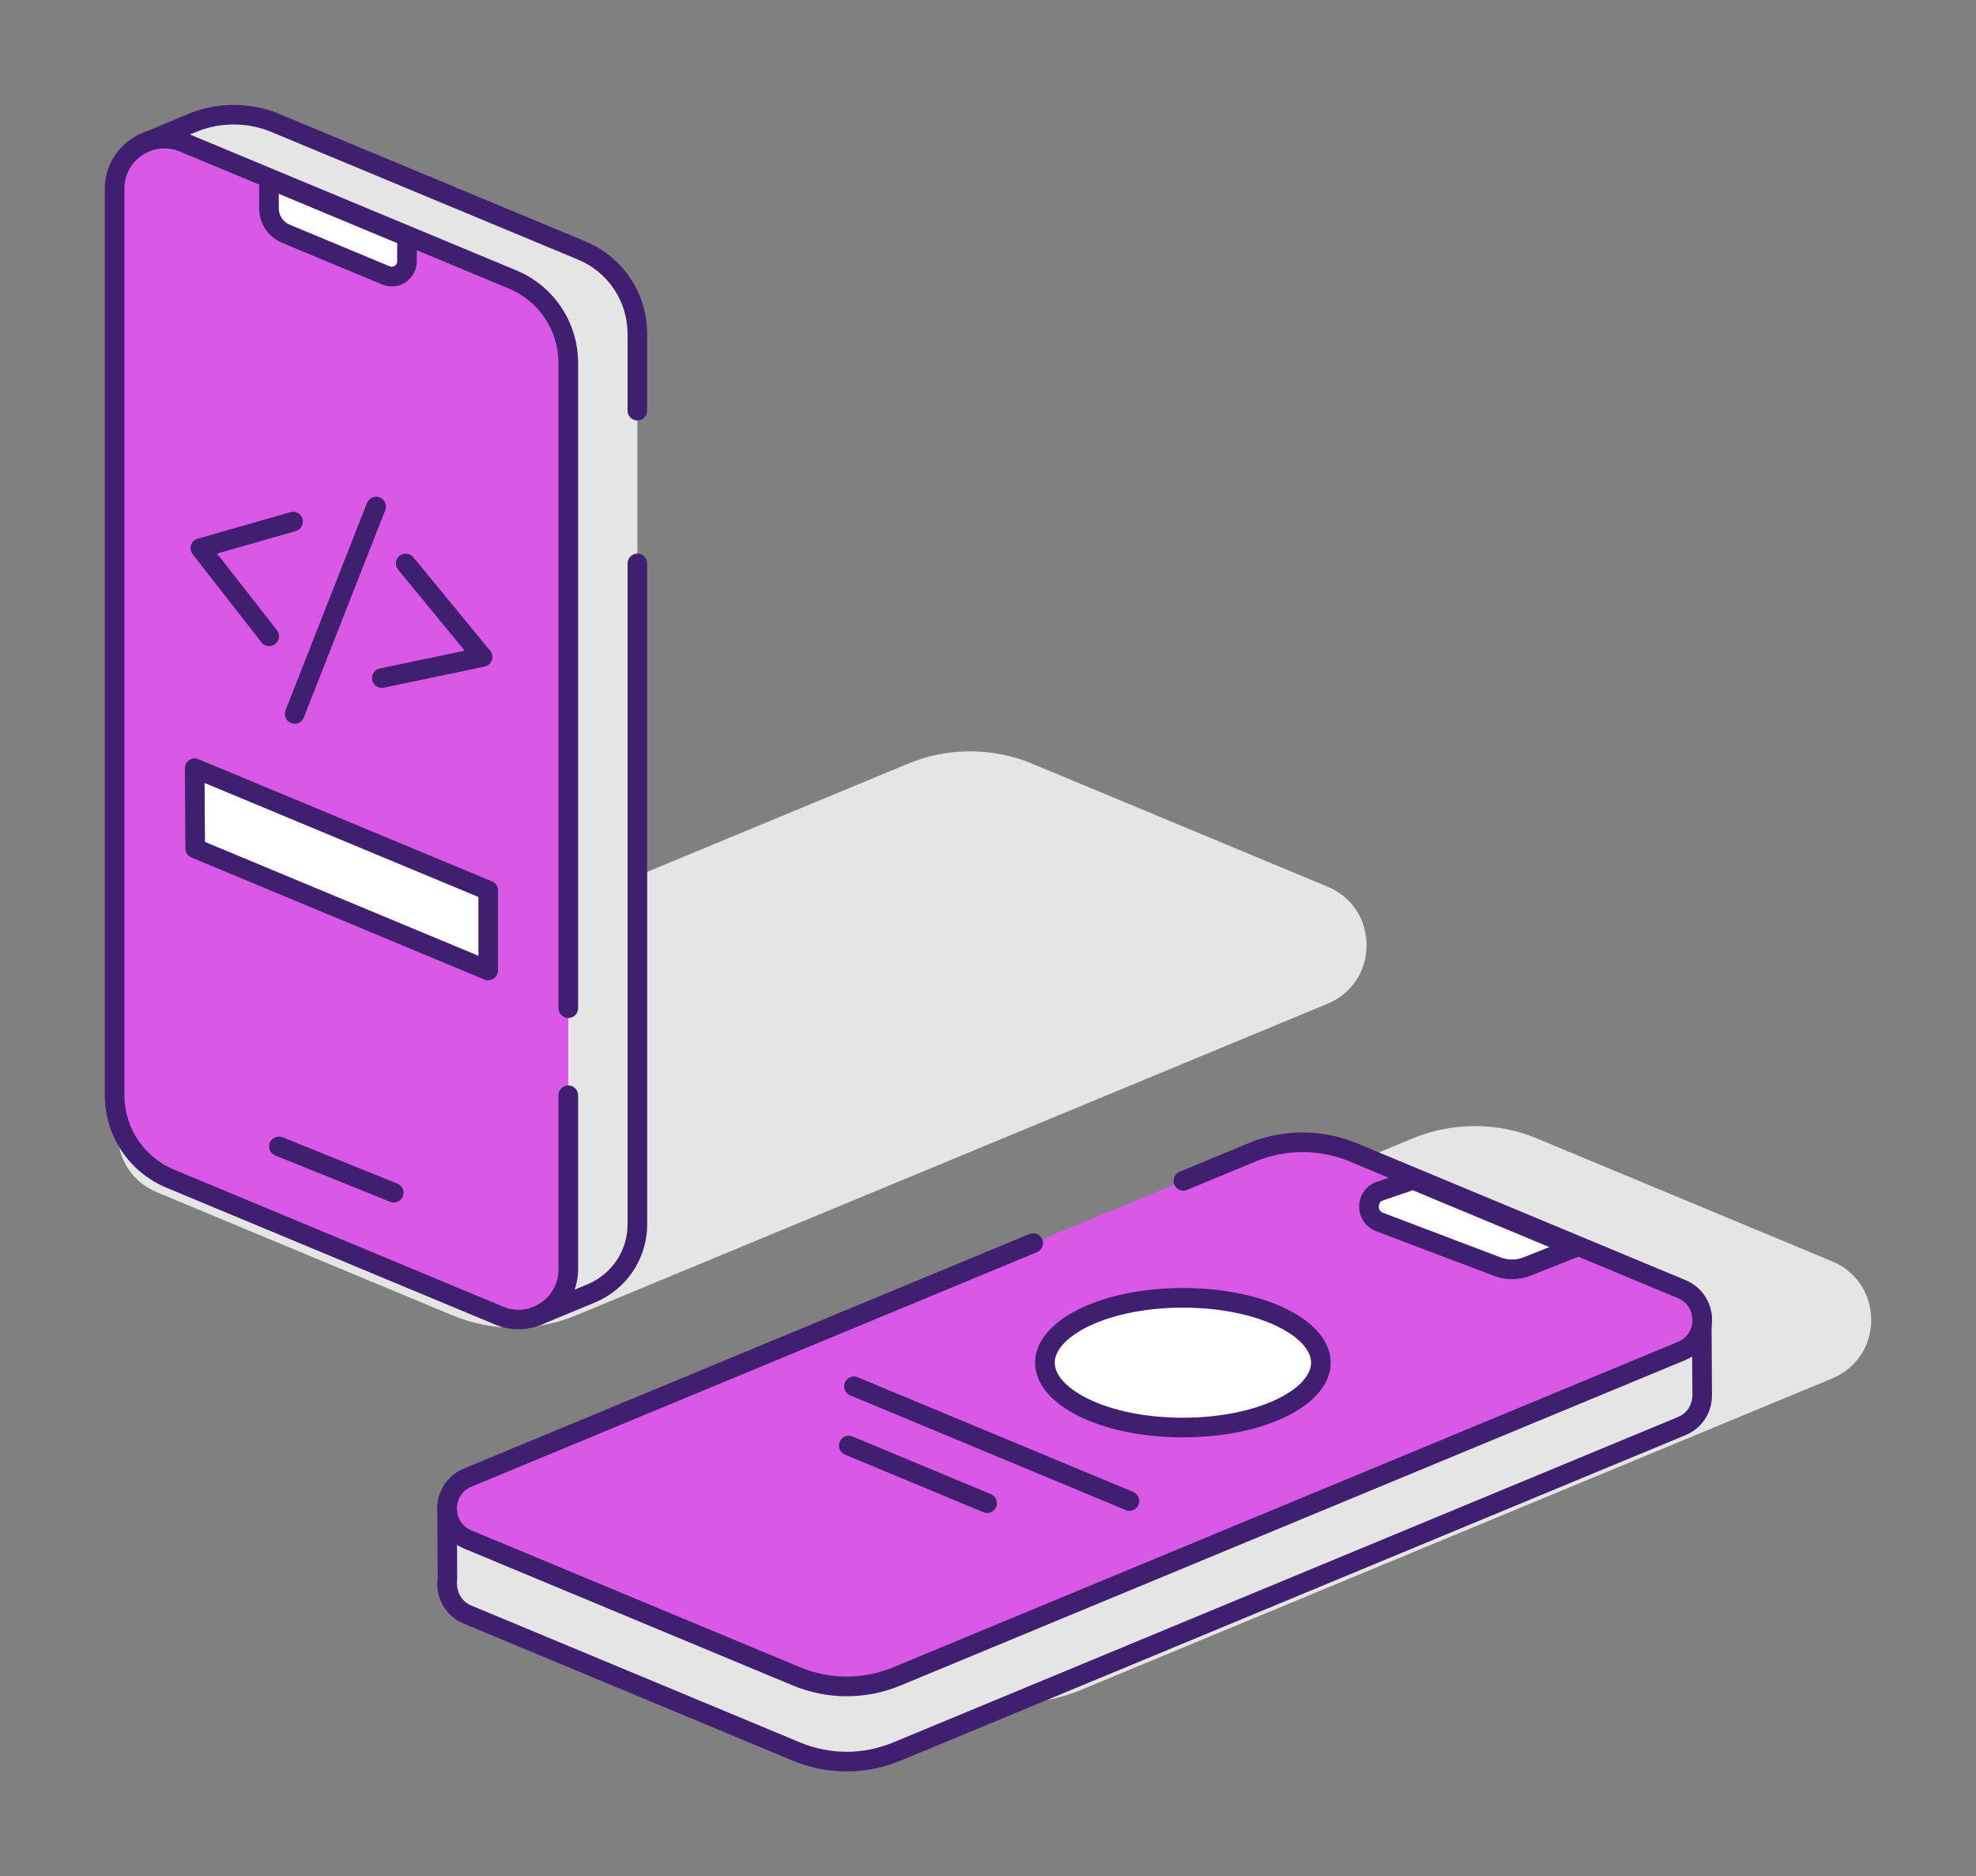 <svg width="79" height="75" viewBox="0 0 79 75" fill="none" xmlns="http://www.w3.org/2000/svg">
<rect x="0" y="0" width="79" height="75" fill="#808080" stroke="none"/>
<path d="M54.635 37.785C54.635 36.739 54.039 35.844 53.075 35.442L41.261 30.523C39.69 29.871 37.888 29.866 36.318 30.52L6.273 42.976C5.31 43.377 4.711 44.273 4.711 45.316C4.71 46.357 5.307 47.254 6.269 47.656L18.085 52.575C18.883 52.908 19.721 53.07 20.559 53.07C21.396 53.07 22.231 52.908 23.027 52.578L53.072 40.122C54.035 39.722 54.635 38.826 54.635 37.785Z" fill="#E6E5E5"/>
<path d="M21.503 52.584L23.636 51.7C24.754 51.237 25.482 50.145 25.482 48.935L25.482 25.993L25.482 16.413L25.482 13.351C25.482 11.891 24.604 10.574 23.256 10.012L11.005 4.914C9.94 4.47 8.742 4.472 7.677 4.917L5.732 5.729" fill="#E6E5E5"/>
<path d="M25.482 16.807C25.266 16.807 25.09 16.631 25.09 16.414L25.09 13.351C25.09 12.045 24.311 10.876 23.107 10.375L10.855 5.277C9.894 4.876 8.79 4.874 7.83 5.278L5.883 6.09C5.685 6.177 5.454 6.081 5.37 5.88C5.287 5.68 5.38 5.45 5.581 5.367L7.528 4.553C8.679 4.073 10.002 4.073 11.155 4.55L23.407 9.65C24.906 10.274 25.874 11.725 25.874 13.351L25.874 16.414C25.874 16.631 25.698 16.807 25.482 16.807Z" fill="#401F71"/>
<path d="M21.503 52.976C21.35 52.976 21.203 52.886 21.141 52.733C21.058 52.533 21.153 52.304 21.353 52.22L23.485 51.338C24.459 50.933 25.091 49.99 25.091 48.937L25.091 22.521C25.091 22.305 25.265 22.129 25.482 22.129C25.698 22.129 25.874 22.305 25.874 22.521L25.874 48.937C25.874 50.309 25.055 51.535 23.785 52.062L21.654 52.946C21.604 52.967 21.554 52.976 21.503 52.976Z" fill="#401F71"/>
<path d="M22.72 50.746C22.72 52.17 21.273 53.136 19.959 52.588L6.807 47.113C5.46 46.553 4.582 45.235 4.582 43.775L4.582 7.538C4.582 6.115 6.029 5.149 7.343 5.696L20.495 11.172C21.841 11.732 22.72 13.049 22.72 14.51L22.72 50.746Z" fill="#DA58E6"/>
<path d="M20.726 53.134C20.416 53.134 20.104 53.073 19.808 52.949L6.656 47.475C5.158 46.851 4.19 45.4 4.19 43.775L4.19 7.537C4.19 6.739 4.587 5.996 5.252 5.552C5.917 5.107 6.755 5.027 7.493 5.334L20.645 10.809C22.144 11.433 23.112 12.887 23.112 14.509L23.112 40.299C23.112 40.515 22.936 40.691 22.72 40.691C22.503 40.691 22.327 40.515 22.327 40.299L22.327 14.509C22.327 13.203 21.549 12.035 20.343 11.534L7.191 6.058C6.689 5.85 6.139 5.903 5.687 6.205C5.235 6.506 4.974 6.993 4.974 7.537L4.974 43.775C4.974 45.081 5.753 46.249 6.958 46.752L20.11 52.227C20.612 52.436 21.162 52.383 21.614 52.079C22.067 51.778 22.327 51.291 22.327 50.745L22.327 43.779C22.327 43.563 22.503 43.387 22.72 43.387C22.936 43.387 23.112 43.563 23.112 43.779L23.112 50.745C23.112 51.545 22.714 52.289 22.051 52.733C21.65 52.999 21.19 53.134 20.726 53.134Z" fill="#401F71"/>
<path d="M10.754 7.159L16.27 9.456L16.27 10.45C16.27 10.881 15.831 11.176 15.432 11.01L11.431 9.345C11.021 9.173 10.754 8.772 10.754 8.329L10.754 7.159Z" fill="white"/>
<path d="M11.146 7.747L11.146 8.329C11.146 8.616 11.316 8.871 11.581 8.981L15.582 10.646C15.673 10.686 15.753 10.646 15.783 10.627C15.811 10.609 15.879 10.552 15.879 10.45L15.879 9.719L11.146 7.747ZM15.665 11.448C15.534 11.448 15.404 11.423 15.28 11.372L11.279 9.707C10.722 9.473 10.361 8.934 10.361 8.329L10.361 7.159C10.361 7.029 10.428 6.906 10.536 6.832C10.645 6.761 10.784 6.748 10.904 6.796L16.421 9.093C16.568 9.155 16.662 9.297 16.662 9.456L16.662 10.45C16.662 10.784 16.497 11.094 16.217 11.281C16.05 11.392 15.858 11.448 15.665 11.448Z" fill="#401F71"/>
<path d="M15.742 48.066C15.694 48.066 15.643 48.057 15.596 48.037L11.004 46.187C10.803 46.108 10.705 45.879 10.787 45.678C10.866 45.477 11.098 45.378 11.296 45.46L15.889 47.311C16.09 47.391 16.187 47.62 16.106 47.821C16.046 47.973 15.898 48.066 15.742 48.066Z" fill="#401F71"/>
<path d="M10.762 25.826C10.645 25.826 10.53 25.774 10.453 25.675L7.701 22.152C7.621 22.048 7.596 21.912 7.636 21.788C7.677 21.665 7.776 21.567 7.902 21.532L11.612 20.473C11.817 20.409 12.036 20.534 12.095 20.742C12.154 20.952 12.035 21.168 11.826 21.227L8.677 22.127L11.071 25.191C11.204 25.363 11.175 25.61 11.003 25.743C10.932 25.797 10.848 25.826 10.762 25.826Z" fill="#401F71"/>
<path d="M11.781 28.93C11.733 28.93 11.685 28.921 11.637 28.901C11.436 28.823 11.337 28.595 11.416 28.393L14.672 20.103C14.753 19.903 14.981 19.803 15.18 19.881C15.383 19.959 15.482 20.189 15.403 20.391L12.146 28.681C12.085 28.835 11.937 28.93 11.781 28.93Z" fill="#401F71"/>
<path d="M15.262 27.496C15.081 27.496 14.918 27.369 14.88 27.184C14.835 26.972 14.971 26.764 15.182 26.72L18.578 26.01L15.917 22.77C15.78 22.602 15.803 22.355 15.97 22.217C16.137 22.081 16.384 22.104 16.523 22.271L19.596 26.011C19.683 26.117 19.708 26.261 19.663 26.391C19.617 26.52 19.507 26.616 19.373 26.645L15.344 27.489C15.317 27.493 15.29 27.496 15.262 27.496Z" fill="#401F71"/>
<path d="M7.783 30.707L19.519 35.592L19.519 38.792L7.805 33.915L7.783 30.707Z" fill="white"/>
<path d="M8.195 33.653L19.127 38.204L19.127 35.854L8.179 31.297L8.195 33.653ZM19.518 39.185C19.467 39.185 19.416 39.176 19.368 39.154L7.654 34.276C7.509 34.217 7.413 34.076 7.411 33.918L7.391 30.71C7.389 30.578 7.454 30.454 7.562 30.383C7.673 30.308 7.81 30.293 7.933 30.346L19.669 35.23C19.815 35.289 19.91 35.434 19.91 35.592L19.91 38.793C19.91 38.924 19.845 39.046 19.736 39.118C19.671 39.161 19.595 39.185 19.518 39.185Z" fill="#401F71"/>
<path d="M73.251 50.419L61.435 45.501C59.868 44.847 58.068 44.85 56.493 45.498L26.447 57.954C25.485 58.355 24.886 59.251 24.885 60.294C24.885 61.335 25.482 62.233 26.444 62.634L38.258 67.553C39.057 67.884 39.895 68.051 40.733 68.051C41.568 68.051 42.404 67.884 43.201 67.554L73.248 55.1C74.21 54.7 74.808 53.804 74.81 52.763C74.81 51.717 74.213 50.821 73.251 50.419Z" fill="#E6E5E5"/>
<path d="M17.875 60.228L17.888 63.116C17.811 63.678 18.082 64.283 18.7 64.541L31.834 70.008C33.123 70.545 34.573 70.547 35.862 70.011L67.23 57.007C67.779 56.779 68.054 56.274 68.056 55.77L68.037 52.556" fill="#E6E5E5"/>
<path d="M33.85 70.808C33.115 70.808 32.38 70.661 31.683 70.371L18.547 64.902C17.811 64.596 17.388 63.856 17.498 63.063L17.481 60.23C17.481 60.014 17.656 59.838 17.872 59.836L17.873 59.836C18.089 59.836 18.265 60.011 18.266 60.227L18.278 63.115C18.225 63.532 18.383 63.983 18.849 64.179L31.984 69.647C33.184 70.145 34.509 70.147 35.711 69.648L67.078 56.643C67.508 56.466 67.662 56.075 67.662 55.77L67.641 52.56C67.64 52.342 67.814 52.166 68.03 52.163L68.033 52.163C68.25 52.163 68.425 52.338 68.426 52.554L68.445 55.767C68.445 56.482 68.037 57.096 67.378 57.369L36.011 70.374C35.313 70.664 34.581 70.808 33.85 70.808Z" fill="#401F71"/>
<path d="M54.096 46.059L67.232 51.527C68.331 51.986 68.33 53.545 67.23 54.002L35.862 67.007C34.574 67.541 33.124 67.539 31.835 67.002L18.699 61.534C17.599 61.076 17.601 59.517 18.701 59.061L50.068 46.056C51.357 45.523 52.807 45.523 54.096 46.059Z" fill="#DA58E6"/>
<path d="M33.85 67.802C33.116 67.802 32.381 67.656 31.684 67.366L18.548 61.896C17.89 61.623 17.482 61.009 17.482 60.296C17.482 59.583 17.893 58.972 18.549 58.699L41.157 49.325C41.355 49.246 41.587 49.337 41.671 49.538C41.754 49.739 41.658 49.967 41.457 50.052L18.851 59.423C18.421 59.602 18.267 59.991 18.267 60.297C18.266 60.602 18.419 60.993 18.849 61.173L31.985 66.641C33.185 67.141 34.51 67.139 35.711 66.644L67.079 53.638C67.509 53.46 67.663 53.07 67.663 52.765C67.663 52.459 67.509 52.068 67.081 51.889L53.945 46.42C52.761 45.929 51.403 45.927 50.217 46.418L47.461 47.56C47.263 47.649 47.03 47.551 46.949 47.349C46.865 47.149 46.959 46.92 47.16 46.837L49.917 45.694C51.296 45.123 52.872 45.126 54.245 45.697L67.381 51.166C68.04 51.44 68.446 52.052 68.446 52.765C68.446 53.476 68.038 54.09 67.379 54.364L36.011 67.369C35.314 67.659 34.582 67.802 33.85 67.802Z" fill="#401F71"/>
<path d="M56.496 47.156L62.982 49.856L61.08 50.612C60.673 50.781 60.217 50.781 59.81 50.611L55.138 48.837C54.597 48.612 54.597 47.845 55.14 47.62L56.496 47.156Z" fill="white"/>
<path d="M56.482 47.576L55.265 47.992C55.139 48.045 55.125 48.177 55.125 48.23C55.125 48.283 55.139 48.415 55.287 48.475L59.951 50.244C60.267 50.377 60.619 50.379 60.931 50.25L61.942 49.848L56.482 47.576ZM60.447 51.129C60.18 51.129 59.909 51.077 59.66 50.972L54.998 49.205C54.587 49.034 54.34 48.663 54.34 48.23C54.34 47.796 54.588 47.424 54.989 47.26L56.368 46.785C56.458 46.755 56.557 46.757 56.646 46.795L63.133 49.493C63.279 49.555 63.377 49.7 63.375 49.858C63.374 50.018 63.275 50.161 63.129 50.221L61.223 50.978C60.978 51.078 60.712 51.129 60.447 51.129Z" fill="#401F71"/>
<path d="M45.155 60.39C45.103 60.39 45.053 60.381 45.004 60.359L33.989 55.775C33.79 55.692 33.695 55.462 33.778 55.263C33.861 55.061 34.091 54.965 34.291 55.052L45.306 59.635C45.505 59.718 45.6 59.949 45.516 60.147C45.453 60.299 45.309 60.39 45.155 60.39Z" fill="#401F71"/>
<path d="M39.464 60.477C39.414 60.477 39.364 60.468 39.313 60.446L33.782 58.143C33.583 58.06 33.488 57.83 33.571 57.631C33.654 57.43 33.883 57.333 34.084 57.42L39.615 59.723C39.814 59.806 39.909 60.036 39.826 60.234C39.763 60.387 39.618 60.477 39.464 60.477Z" fill="#401F71"/>
<path d="M52.809 54.468C52.809 55.9 50.339 57.061 47.293 57.061C44.245 57.061 41.776 55.9 41.776 54.468C41.776 53.037 44.245 51.877 47.293 51.877C50.339 51.877 52.809 53.037 52.809 54.468Z" fill="white"/>
<path d="M47.292 52.269C44.273 52.269 42.168 53.428 42.168 54.469C42.168 55.51 44.273 56.668 47.292 56.668C50.31 56.668 52.417 55.51 52.417 54.469C52.417 53.428 50.31 52.269 47.292 52.269ZM47.292 57.453C43.98 57.453 41.383 56.143 41.383 54.469C41.383 52.794 43.98 51.484 47.292 51.484C50.606 51.484 53.2 52.794 53.2 54.469C53.2 56.143 50.606 57.453 47.292 57.453Z" fill="#401F71"/>
</svg>